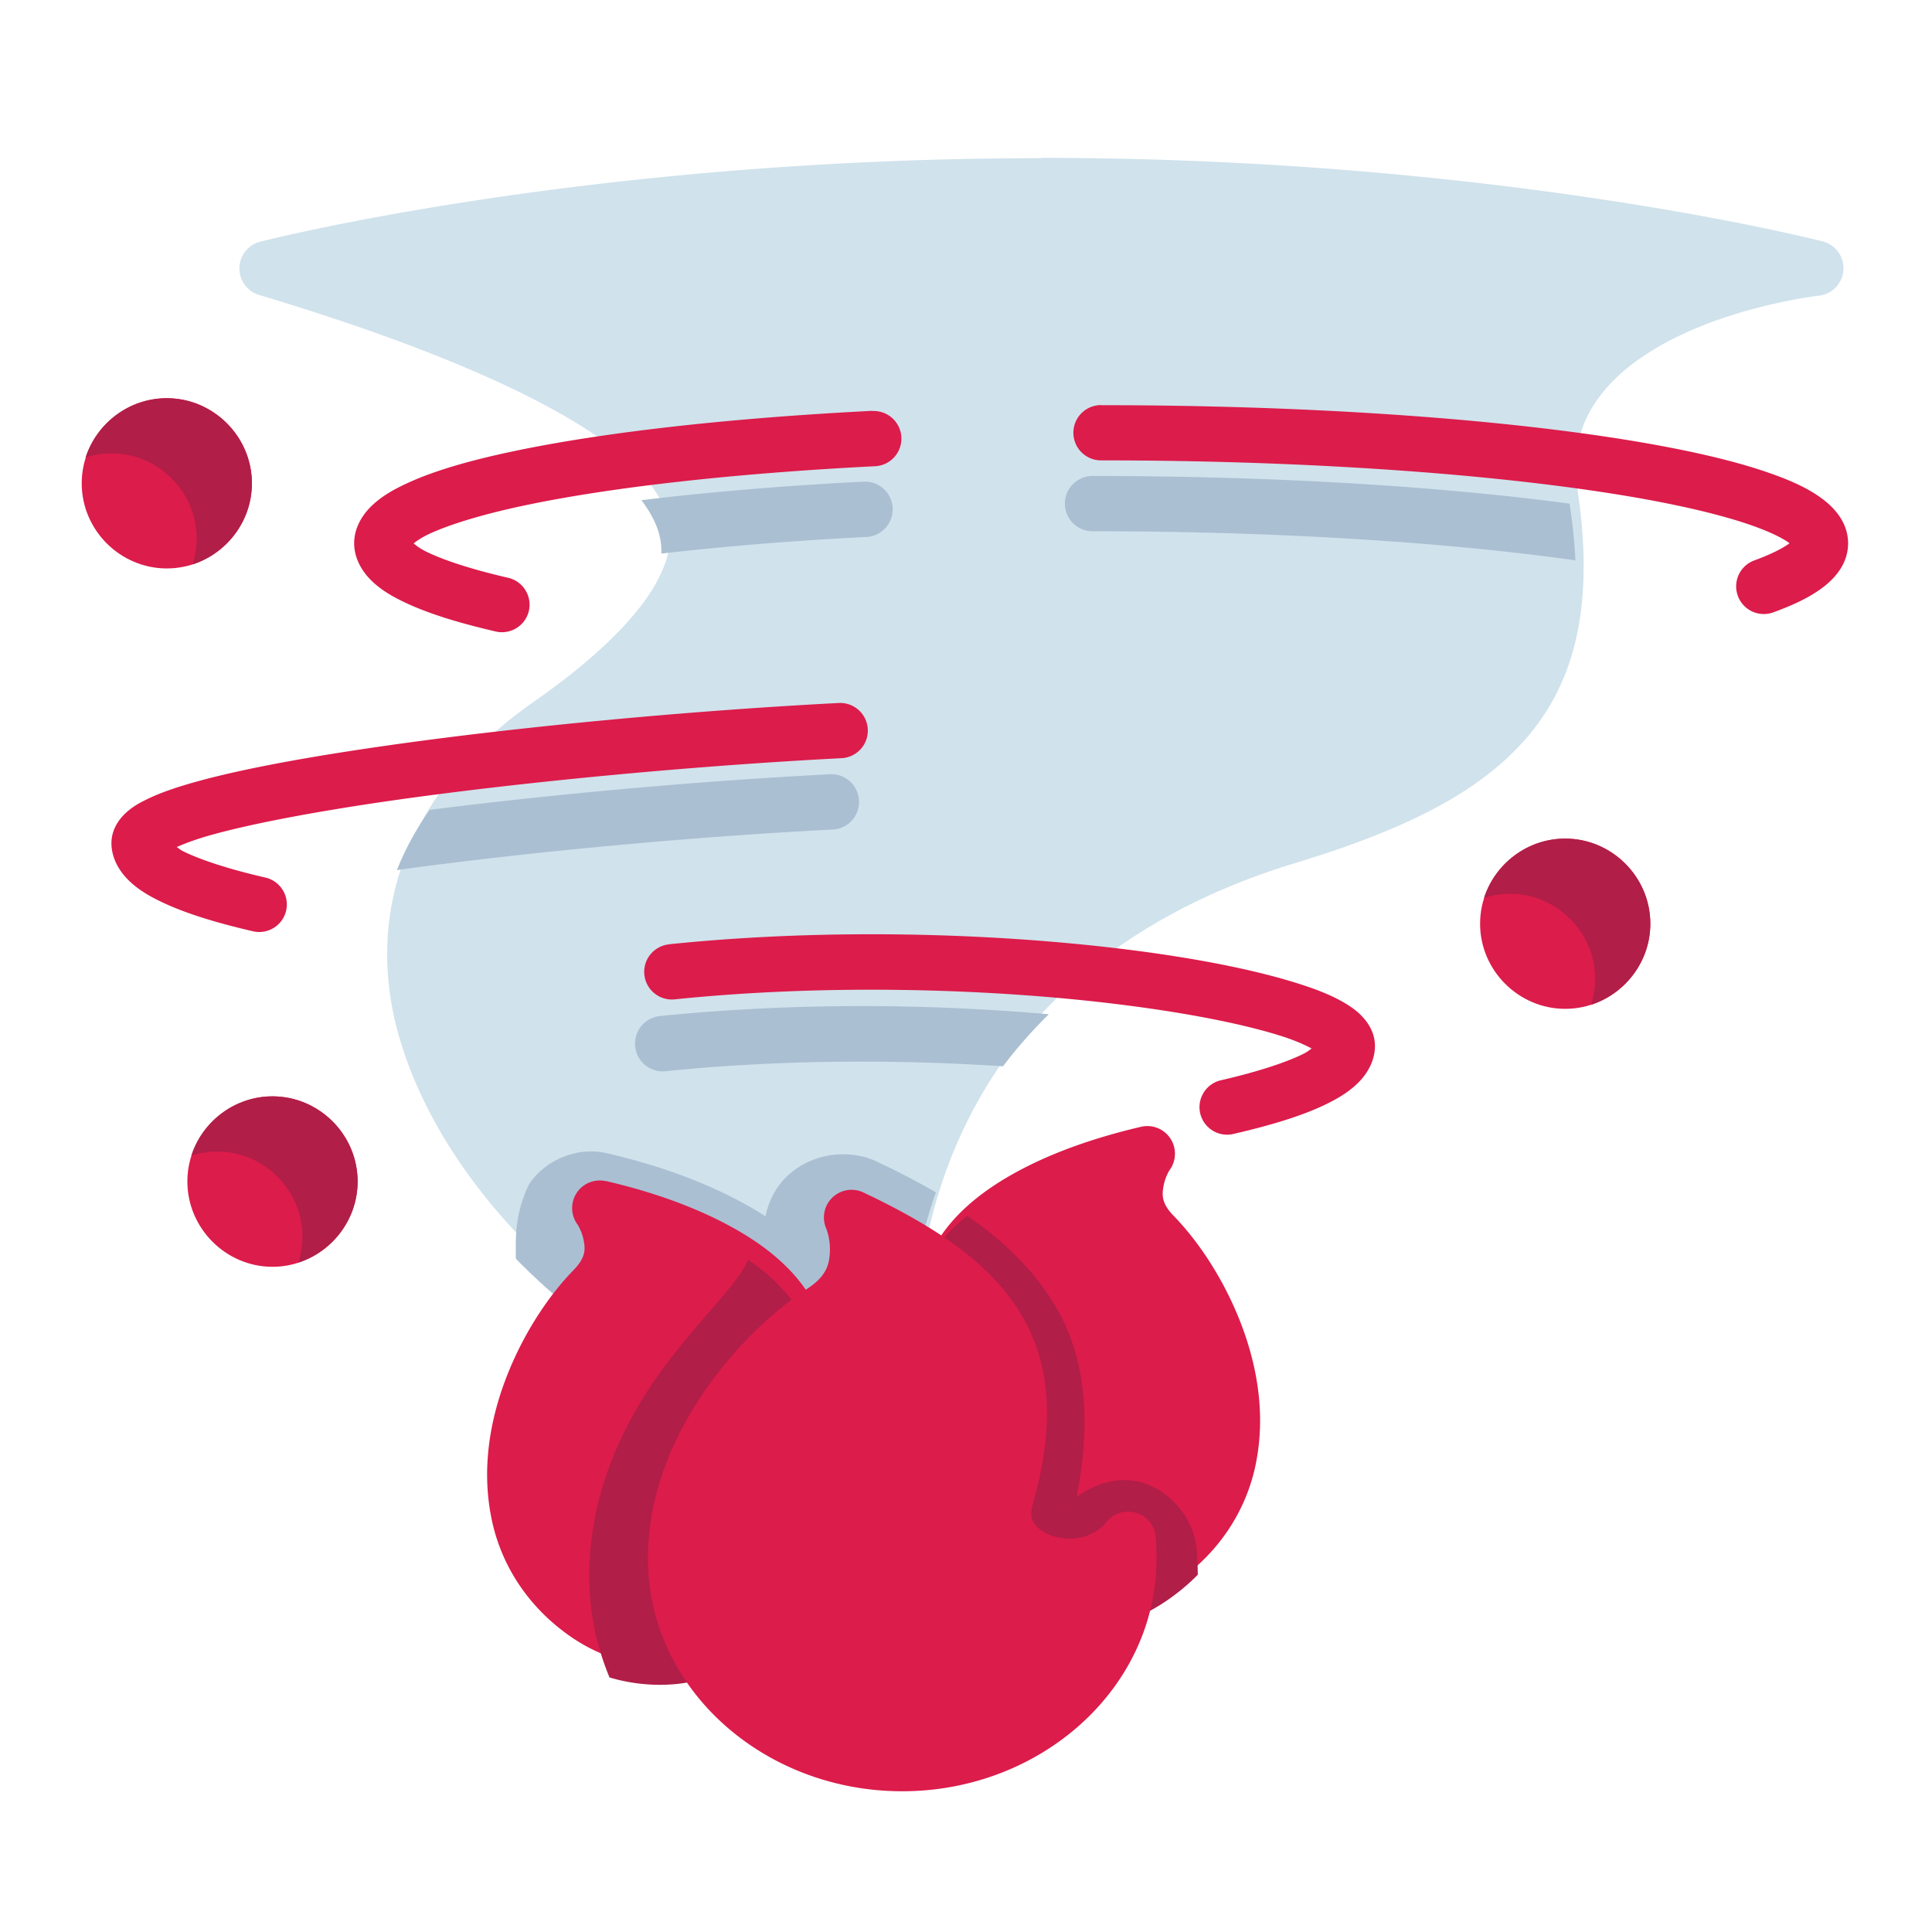 <?xml version="1.0" encoding="UTF-8" standalone="no"?>
<svg
   inkscape:export-ydpi="576"
   inkscape:export-xdpi="576"
   inkscape:export-filename="/media/taufikramadhan/Data/Tr Design Studio/Project Design/TR Creative Design/Icon Design/Project Hiring/Icon Icons/008 - Weather And Season/Send/3 - Flat/24 - Bon Fire.png"
   width="64pt"
   height="64pt"
   viewBox="0 0 22.578 22.578"
   version="1.1"
   id="svg831"
   inkscape:version="1.1.1 (1:1.1+202109281943+c3084ef5ed)"
   sodipodi:docname="25 - Tornado Fire.svg"
   xmlns:inkscape="http://www.inkscape.org/namespaces/inkscape"
   xmlns:sodipodi="http://sodipodi.sourceforge.net/DTD/sodipodi-0.dtd"
   xmlns="http://www.w3.org/2000/svg"
   xmlns:svg="http://www.w3.org/2000/svg"
   xmlns:rdf="http://www.w3.org/1999/02/22-rdf-syntax-ns#"
   xmlns:cc="http://creativecommons.org/ns#"
   xmlns:dc="http://purl.org/dc/elements/1.1/">
  <defs
     id="defs825">
    <pattern
       id="EMFhbasepattern"
       patternUnits="userSpaceOnUse"
       width="6"
       height="6"
       x="0"
       y="0" />
    <pattern
       id="EMFhbasepattern-9"
       patternUnits="userSpaceOnUse"
       width="6"
       height="6"
       x="0"
       y="0" />
    <pattern
       id="EMFhbasepattern-0"
       patternUnits="userSpaceOnUse"
       width="6"
       height="6"
       x="0"
       y="0" />
    <pattern
       id="EMFhbasepattern-7"
       patternUnits="userSpaceOnUse"
       width="6"
       height="6"
       x="0"
       y="0" />
    <pattern
       id="EMFhbasepattern-2"
       patternUnits="userSpaceOnUse"
       width="6"
       height="6"
       x="0"
       y="0" />
    <pattern
       id="EMFhbasepattern-98"
       patternUnits="userSpaceOnUse"
       width="6"
       height="6"
       x="0"
       y="0" />
    <pattern
       id="EMFhbasepattern-6"
       patternUnits="userSpaceOnUse"
       width="6"
       height="6"
       x="0"
       y="0" />
    <pattern
       id="EMFhbasepattern-01"
       patternUnits="userSpaceOnUse"
       width="6"
       height="6"
       x="0"
       y="0" />
    <pattern
       id="EMFhbasepattern-07"
       patternUnits="userSpaceOnUse"
       width="6"
       height="6"
       x="0"
       y="0" />
    <pattern
       id="EMFhbasepattern-8"
       patternUnits="userSpaceOnUse"
       width="6"
       height="6"
       x="0"
       y="0" />
    <pattern
       id="EMFhbasepattern-4"
       patternUnits="userSpaceOnUse"
       width="6"
       height="6"
       x="0"
       y="0" />
    <pattern
       id="EMFhbasepattern-40"
       patternUnits="userSpaceOnUse"
       width="6"
       height="6"
       x="0"
       y="0" />
    <pattern
       id="EMFhbasepattern-08"
       patternUnits="userSpaceOnUse"
       width="6"
       height="6"
       x="0"
       y="0" />
    <pattern
       id="EMFhbasepattern-04"
       patternUnits="userSpaceOnUse"
       width="6"
       height="6"
       x="0"
       y="0" />
    <pattern
       id="EMFhbasepattern-014"
       patternUnits="userSpaceOnUse"
       width="6"
       height="6"
       x="0"
       y="0" />
    <pattern
       id="EMFhbasepattern-27"
       patternUnits="userSpaceOnUse"
       width="6"
       height="6"
       x="0"
       y="0" />
    <pattern
       id="EMFhbasepattern-09"
       patternUnits="userSpaceOnUse"
       width="6"
       height="6"
       x="0"
       y="0" />
    <pattern
       id="EMFhbasepattern-5"
       patternUnits="userSpaceOnUse"
       width="6"
       height="6"
       x="0"
       y="0" />
    <pattern
       id="EMFhbasepattern-018"
       patternUnits="userSpaceOnUse"
       width="6"
       height="6"
       x="0"
       y="0" />
  </defs>
  <sodipodi:namedview
     id="base"
     pagecolor="#ffffff"
     bordercolor="#666666"
     borderopacity="1.0"
     inkscape:pageopacity="0.0"
     inkscape:pageshadow="2"
     inkscape:zoom="6.28125"
     inkscape:cx="42.348259"
     inkscape:cy="42.666667"
     inkscape:document-units="pt"
     inkscape:current-layer="layer1"
     showgrid="false"
     units="pt"
     inkscape:window-width="1366"
     inkscape:window-height="705"
     inkscape:window-x="0"
     inkscape:window-y="31"
     inkscape:window-maximized="1"
     inkscape:pagecheckerboard="true"
     inkscape:showpageshadow="false"
     inkscape:object-paths="true"
     inkscape:snap-intersection-paths="true"
     inkscape:snap-smooth-nodes="true"
     inkscape:snap-midpoints="true"
     showguides="false"
     inkscape:snap-bbox="true"
     inkscape:bbox-nodes="true"
     inkscape:snap-nodes="false"
     inkscape:snap-global="true"
     inkscape:document-rotation="0">
    <inkscape:grid
       type="xygrid"
       id="grid1378" />
    <sodipodi:guide
       position="0.97,21.608"
       orientation="78,0"
       id="guide1380"
       inkscape:locked="false" />
    <sodipodi:guide
       position="0.97,0.97"
       orientation="0,78"
       id="guide1382"
       inkscape:locked="false" />
    <sodipodi:guide
       position="21.608,0.97"
       orientation="-78,0"
       id="guide1384"
       inkscape:locked="false" />
    <sodipodi:guide
       position="21.608,21.608"
       orientation="0,-78"
       id="guide1386"
       inkscape:locked="false" />
  </sodipodi:namedview>
  <g
     inkscape:label="Icon"
     inkscape:groupmode="layer"
     id="layer1"
     transform="translate(0,-274.422)">
    <g
       id="g439935"
       transform="matrix(1.219,0,0,1.219,75.32,-177.457)"
       style="stroke-width:0.821"
       inkscape:export-filename="/media/taufikramadhan/Data/Tr Design Studio/Project Design/TR Creative Design/Icon Design/Project Hiring/Icon Icons/008 - Weather And Season/Send/3 - Flat/25 - Tornado Fire.png"
       inkscape:export-xdpi="576"
       inkscape:export-ydpi="576">
      <path
         style="color:#000000;fill:#d0e2ec;stroke-width:0.821;stroke-linecap:round;stroke-linejoin:round;-inkscape-stroke:none"
         d="m -51.805,372.213 c -4.391,0 -7.49,0.801 -7.49,0.801 a 0.265,0.265 0 0 0 -0.01,0.51 c 2.008,0.601 3.334,1.244 3.76,1.826 0.213,0.291 0.242,0.526 0.086,0.859 -0.156,0.333 -0.546,0.75 -1.209,1.213 -1.324,0.925 -1.595,2.136 -1.301,3.188 0.294,1.052 1.083,1.961 1.809,2.523 a 0.265,0.265 0 0 0 0.037,0.025 l 2.441,1.312 a 0.265,0.265 0 0 0 0.383,-0.174 l 0.379,-1.639 a 0.265,0.265 0 0 0 0.002,-0.008 c 0.289,-1.493 1.276,-2.988 3.551,-3.68 1.059,-0.322 1.812,-0.69 2.271,-1.268 0.46,-0.578 0.575,-1.334 0.432,-2.303 -0.059,-0.399 0.04,-0.682 0.229,-0.924 0.188,-0.242 0.48,-0.437 0.791,-0.58 0.622,-0.287 1.293,-0.363 1.293,-0.363 a 0.265,0.265 0 0 0 0.037,-0.52 c 0,0 -3.1,-0.801 -7.49,-0.801 z"
         id="path410864" />
      <path
         style="color:#000000;fill:#dc1c4b;stroke-width:0.821;stroke-linecap:round;stroke-linejoin:round;-inkscape-stroke:none"
         d="m -53.424,374.635 c -1.38,0.07 -2.571,0.205 -3.43,0.385 -0.43,0.09 -0.775,0.19 -1.035,0.311 -0.13,0.06 -0.24,0.124 -0.332,0.211 -0.091,0.086 -0.172,0.212 -0.172,0.363 -1.03e-4,0.141 0.072,0.262 0.154,0.346 0.082,0.084 0.18,0.146 0.295,0.203 0.23,0.115 0.534,0.21 0.91,0.297 a 0.265,0.265 0 0 0 0.316,-0.199 0.265,0.265 0 0 0 -0.197,-0.316 c -0.353,-0.081 -0.629,-0.172 -0.793,-0.254 -0.061,-0.031 -0.088,-0.054 -0.115,-0.076 0.033,-0.026 0.076,-0.057 0.156,-0.094 0.196,-0.09 0.515,-0.188 0.922,-0.273 0.814,-0.171 1.984,-0.304 3.346,-0.373 a 0.265,0.265 0 0 0 0.252,-0.277 0.265,0.265 0 0 0 -0.277,-0.252 z"
         id="path410930" />
      <path
         style="color:#000000;fill:#dc1c4b;stroke-width:0.821;stroke-linecap:round;stroke-linejoin:round;-inkscape-stroke:none"
         d="m -51.232,374.58 a 0.265,0.265 0 0 0 -0.266,0.266 0.265,0.265 0 0 0 0.266,0.264 c 1.894,0 3.608,0.12 4.836,0.309 0.614,0.094 1.108,0.208 1.428,0.324 0.16,0.058 0.277,0.117 0.334,0.16 0.057,0.043 0.033,0.045 0.033,0.002 -2.4e-5,-0.043 0.022,-0.041 -0.035,0.002 -0.057,0.043 -0.174,0.104 -0.334,0.162 a 0.265,0.265 0 0 0 -0.158,0.34 0.265,0.265 0 0 0 0.34,0.158 c 0.189,-0.069 0.344,-0.141 0.471,-0.236 0.127,-0.095 0.246,-0.236 0.246,-0.426 -1.83e-4,-0.189 -0.118,-0.329 -0.244,-0.424 -0.126,-0.095 -0.282,-0.168 -0.471,-0.236 -0.378,-0.137 -0.893,-0.252 -1.527,-0.35 -1.268,-0.195 -3.002,-0.314 -4.918,-0.314 z"
         id="path50394" />
      <path
         style="color:#000000;fill:#dc1c4b;stroke-width:0.821;stroke-linecap:round;stroke-linejoin:round;-inkscape-stroke:none"
         d="m -53.748,377.436 c -1.38,0.071 -3.064,0.224 -4.414,0.42 -0.675,0.098 -1.264,0.205 -1.699,0.322 -0.218,0.059 -0.395,0.118 -0.539,0.191 -0.072,0.036 -0.135,0.074 -0.195,0.133 -0.06,0.059 -0.125,0.155 -0.125,0.277 -8.6e-5,0.141 0.072,0.262 0.154,0.346 0.082,0.084 0.18,0.146 0.295,0.203 0.23,0.115 0.534,0.21 0.91,0.297 a 0.265,0.265 0 0 0 0.316,-0.199 0.265,0.265 0 0 0 -0.197,-0.316 c -0.353,-0.081 -0.629,-0.172 -0.793,-0.254 -0.031,-0.016 -0.036,-0.025 -0.059,-0.039 0.089,-0.039 0.203,-0.082 0.371,-0.127 0.397,-0.107 0.974,-0.214 1.637,-0.311 1.326,-0.192 3.003,-0.344 4.365,-0.414 a 0.265,0.265 0 0 0 0.252,-0.277 0.265,0.265 0 0 0 -0.279,-0.252 z"
         id="path51011" />
      <path
         style="color:#000000;fill:#dc1c4b;stroke-width:0.821;stroke-linecap:round;stroke-linejoin:round;-inkscape-stroke:none"
         d="m -55.375,379.75 a 0.265,0.265 0 0 0 -0.236,0.291 0.265,0.265 0 0 0 0.291,0.236 c 1.531,-0.157 3.135,-0.098 4.344,0.059 0.605,0.078 1.114,0.181 1.453,0.287 0.144,0.045 0.237,0.087 0.309,0.125 -0.026,0.018 -0.036,0.03 -0.078,0.051 -0.164,0.082 -0.44,0.173 -0.793,0.254 a 0.265,0.265 0 0 0 -0.197,0.318 0.265,0.265 0 0 0 0.316,0.197 c 0.376,-0.087 0.68,-0.18 0.91,-0.295 0.115,-0.058 0.212,-0.119 0.295,-0.203 0.082,-0.084 0.154,-0.205 0.154,-0.346 3.71e-4,-0.108 -0.049,-0.198 -0.102,-0.26 -0.052,-0.062 -0.111,-0.105 -0.176,-0.145 -0.13,-0.079 -0.288,-0.141 -0.482,-0.201 -0.388,-0.121 -0.916,-0.228 -1.541,-0.309 -1.251,-0.162 -2.885,-0.223 -4.467,-0.06 z"
         id="path51515" />
      <path
         id="path420381"
         style="fill:#aabfd2;fill-opacity:1;stroke-width:3.101;stroke-linecap:round;stroke-linejoin:round"
         d="m -211.803,383.652 c -0.871,0.01 -1.738,0.457 -2.221,1.188 -0.514,1.065 -0.492,1.918 -0.477,2.695 0.737,0.754 1.497,1.429 2.24,2.006 0.044,0.036 0.091,0.068 0.141,0.096 l 9.229,4.961 c 0.58,0.31 1.297,-0.015 1.445,-0.656 l 1.434,-6.193 c 0.003,-0.01 0.005,-0.021 0.008,-0.031 0.168,-0.866 0.397,-1.731 0.697,-2.586 -0.588,-0.341 -1.201,-0.661 -1.836,-0.971 -0.005,-2e-5 -0.009,-2e-5 -0.014,0 l -0.252,-0.125 c -0.532,-0.259 -1.143,-0.337 -1.727,-0.244 -0.584,0.093 -1.139,0.356 -1.564,0.768 -0.402,0.388 -0.661,0.896 -0.773,1.438 -0.348,-0.223 -0.699,-0.424 -1.043,-0.604 -1.689,-0.88 -3.418,-1.382 -4.688,-1.676 -0.197,-0.046 -0.399,-0.067 -0.6,-0.065 z"
         transform="matrix(0.265,0,0,0.265,0,280.067)"
         sodipodi:nodetypes="sccccccccccccsscscss" />
      <path
         style="color:#000000;fill:#dc1c4b;stroke-width:0.821;stroke-linecap:round;stroke-linejoin:round;-inkscape-stroke:none"
         d="m -55.98,382.02 a 0.265,0.265 0 0 0 -0.273,0.414 c 0,0 0.041,0.06 0.059,0.148 0.018,0.089 0.024,0.168 -0.098,0.293 -0.21,0.215 -0.45,0.553 -0.621,0.973 -0.171,0.42 -0.271,0.924 -0.156,1.441 0.096,0.431 0.347,0.794 0.682,1.047 0.635,0.487 1.314,0.314 1.314,0.314 a 0.265,0.265 0 0 0 0.18,-0.172 l 0.99,-2.936 a 0.265,0.265 0 0 0 -0.002,-0.172 c -0.158,-0.447 -0.541,-0.741 -0.938,-0.947 -0.397,-0.207 -0.823,-0.332 -1.137,-0.404 z"
         id="path410888" />
      <path
         id="path412589"
         style="fill:#b11e48;fill-opacity:1;stroke-width:3.101;stroke-linecap:round;stroke-linejoin:round"
         d="m -206.096,387.572 c -0.016,0.034 -0.031,0.068 -0.047,0.102 -0.448,0.927 -1.974,2.304 -3.281,4.178 -1.313,1.882 -2.422,4.329 -2.422,7.16 3e-5,1.302 0.262,2.537 0.732,3.67 1.634,0.491 2.959,0.154 2.959,0.154 a 1,1 0 0 0 0.68,-0.648 l 3.742,-11.096 a 1,1 0 0 0 -0.008,-0.65 c -0.437,-1.233 -1.325,-2.156 -2.355,-2.869 z"
         transform="matrix(0.265,0,0,0.265,0,280.067)" />
      <path
         style="color:#000000;fill:#dc1c4b;fill-opacity:1;stroke-width:0.821;stroke-linecap:round;stroke-linejoin:round;-inkscape-stroke:none"
         d="m -59.176,381.207 c -0.448,1e-5 -0.816,0.368 -0.816,0.816 -6.9e-5,0.448 0.368,0.818 0.816,0.818 0.448,1e-5 0.816,-0.37 0.816,-0.818 6.8e-5,-0.448 -0.368,-0.816 -0.816,-0.816 z"
         id="path410894" />
      <path
         style="color:#000000;fill:#dc1c4b;fill-opacity:1;stroke-width:0.821;stroke-linecap:round;stroke-linejoin:round;-inkscape-stroke:none"
         d="m -46.783,378.736 c -0.448,-1e-5 -0.816,0.368 -0.816,0.816 1.42e-4,0.448 0.369,0.816 0.816,0.816 0.448,-1e-5 0.816,-0.369 0.816,-0.816 6.9e-5,-0.448 -0.368,-0.816 -0.816,-0.816 z"
         id="path410900" />
      <path
         style="color:#000000;fill:#dc1c4b;fill-opacity:1;stroke-width:0.821;stroke-linecap:round;stroke-linejoin:round;-inkscape-stroke:none"
         d="m -60.189,374.514 c -0.448,-10e-6 -0.816,0.369 -0.816,0.816 -6.9e-5,0.448 0.368,0.816 0.816,0.816 0.448,-10e-6 0.816,-0.368 0.816,-0.816 -1.5e-4,-0.448 -0.369,-0.816 -0.816,-0.816 z"
         id="path410906" />
      <path
         style="color:#000000;fill:#dc1c4b;stroke-width:0.821;stroke-linecap:round;stroke-linejoin:round;-inkscape-stroke:none"
         d="m -50.846,381.498 c -0.313,0.073 -0.74,0.196 -1.137,0.402 -0.397,0.207 -0.781,0.5 -0.939,0.947 a 0.265,0.265 0 0 0 -0.014,0.088 v 3.033 a 0.265,0.265 0 0 0 0.287,0.264 l 1.697,-0.156 a 0.265,0.265 0 0 0 0.068,-0.014 c 0.144,-0.053 0.295,-0.134 0.443,-0.248 0.336,-0.253 0.587,-0.615 0.684,-1.047 0.115,-0.517 0.013,-1.022 -0.158,-1.441 -0.171,-0.42 -0.412,-0.758 -0.621,-0.973 -0.122,-0.125 -0.113,-0.206 -0.096,-0.295 0.018,-0.089 0.059,-0.148 0.059,-0.148 a 0.265,0.265 0 0 0 -0.273,-0.412 z"
         id="path410912" />
      <path
         id="path412748"
         style="color:#000000;fill:#b11e48;fill-opacity:1;stroke-width:3.101;stroke-linecap:round;stroke-linejoin:round;-inkscape-stroke:none"
         d="m -198.176,385.98 c -0.808,0.653 -1.482,1.461 -1.844,2.482 a 1,1 0 0 0 -0.053,0.332 v 11.465 a 1,1 0 0 0 1.086,0.996 l 6.414,-0.59 a 1,1 0 0 0 0.26,-0.053 c 0.543,-0.201 1.113,-0.506 1.676,-0.938 0.286,-0.215 0.554,-0.452 0.805,-0.707 -0.001,-0.295 -0.015,-0.587 -0.037,-0.873 0,-0.003 0,-0.004 0,-0.008 -0.086,-1.109 -0.902,-2.123 -1.965,-2.449 -0.819,-0.251 -1.678,0.017 -2.377,0.508 0.488,-2.54 0.403,-4.95 -0.789,-6.924 -0.8,-1.324 -1.894,-2.359 -3.176,-3.242 z m 3.412,10.516 c 0,0 0.002,0 0.002,0 5.9e-4,0.003 0.018,0.017 0.012,0.014 -0.023,0.026 -0.065,0.03 -0.088,0.059 0.038,-0.048 0.061,-0.065 0.074,-0.072 z"
         transform="matrix(0.265,0,0,0.265,0,280.067)" />
      <path
         style="color:#000000;fill:#dc1c4b;stroke-width:0.821;stroke-linecap:round;stroke-linejoin:round;-inkscape-stroke:none"
         d="m -53.51,382.129 a 0.265,0.265 0 0 0 -0.357,0.346 c 0,0 0.038,0.09 0.035,0.211 -0.003,0.121 -0.026,0.241 -0.217,0.365 -0.296,0.193 -0.665,0.523 -0.973,0.965 -0.308,0.442 -0.555,0.999 -0.555,1.623 3.1e-5,1.245 1.108,2.23 2.438,2.23 1.329,0 2.437,-0.986 2.438,-2.23 0,-0.07 -0.003,-0.139 -0.008,-0.207 a 0.265,0.265 0 0 0 -0.471,-0.145 c -0.073,0.091 -0.2,0.16 -0.352,0.16 -0.131,0 -0.248,-0.049 -0.305,-0.105 -0.057,-0.057 -0.086,-0.106 -0.045,-0.248 0.207,-0.724 0.17,-1.322 -0.119,-1.801 -0.289,-0.479 -0.789,-0.814 -1.439,-1.131 a 0.265,0.265 0 0 0 -0.002,0 z"
         id="path410870" />
      <path
         id="path428979"
         style="color:#000000;fill:#aabfd2;fill-opacity:1;stroke-width:3.101;stroke-linecap:round;stroke-linejoin:round;-inkscape-stroke:none"
         d="m -193.635,359.217 a 1,1 0 0 0 -1.004,1.004 1,1 0 0 0 1.004,0.996 c 6.76,0 12.892,0.407 17.465,1.053 -0.031,-0.624 -0.097,-1.275 -0.197,-1.953 -0.005,-0.033 -0.007,-0.065 -0.012,-0.098 -4.644,-0.624 -10.657,-1.002 -17.256,-1.002 z m -8.281,0.205 c -2.945,0.15 -5.65,0.38 -8.041,0.672 0.008,0.01 0.016,0.021 0.023,0.031 0.488,0.668 0.72,1.258 0.695,1.9 2.216,-0.257 4.712,-0.463 7.418,-0.602 a 1,1 0 0 0 0.951,-1.049 1,1 0 0 0 -1.047,-0.951 z"
         transform="matrix(0.265,0,0,0.265,0,280.067)" />
      <path
         id="path432454"
         style="color:#000000;fill:#aabfd2;fill-opacity:1;stroke-width:3.101;stroke-linecap:round;stroke-linejoin:round;-inkscape-stroke:none"
         d="m -203.143,370.008 c -4.486,0.23 -9.822,0.694 -14.475,1.289 -0.501,0.711 -0.894,1.439 -1.188,2.178 4.89,-0.678 10.86,-1.216 15.766,-1.467 a 1,1 0 0 0 0.953,-1.047 1,1 0 0 0 -1.057,-0.953 z m 1.125,8.387 c -2.384,0.002 -4.844,0.112 -7.273,0.361 a 1,1 0 0 0 -0.893,1.1 1,1 0 0 0 1.1,0.895 c 4.149,-0.426 8.428,-0.427 12.207,-0.178 0.491,-0.652 1.043,-1.281 1.658,-1.883 -2.119,-0.184 -4.413,-0.297 -6.799,-0.295 z"
         transform="matrix(0.265,0,0,0.265,0,280.067)" />
      <path
         id="path436871"
         style="color:#000000;fill:#b11e48;fill-opacity:1;stroke-width:0.821;stroke-linecap:round;stroke-linejoin:round;-inkscape-stroke:none"
         d="m -46.783,378.736 c -0.362,-1e-5 -0.672,0.24 -0.778,0.568 0.078,-0.025 0.162,-0.039 0.249,-0.039 0.448,10e-6 0.817,0.369 0.816,0.816 -2.6e-5,0.086 -0.014,0.17 -0.039,0.248 0.328,-0.106 0.568,-0.416 0.568,-0.777 6.9e-5,-0.448 -0.369,-0.816 -0.816,-0.816 z" />
      <path
         id="path439564"
         style="color:#000000;fill:#b11e48;fill-opacity:1;stroke-width:0.821;stroke-linecap:round;stroke-linejoin:round;-inkscape-stroke:none"
         d="m -59.176,381.207 c -0.362,-1e-5 -0.672,0.24 -0.778,0.568 0.078,-0.025 0.162,-0.039 0.249,-0.039 0.448,10e-6 0.817,0.369 0.816,0.816 -2.6e-5,0.086 -0.014,0.17 -0.039,0.248 0.328,-0.106 0.568,-0.416 0.568,-0.777 6.9e-5,-0.448 -0.369,-0.816 -0.816,-0.816 z" />
      <path
         id="path439566"
         style="color:#000000;fill:#b11e48;fill-opacity:1;stroke-width:0.821;stroke-linecap:round;stroke-linejoin:round;-inkscape-stroke:none"
         d="m -60.19,374.514 c -0.362,-10e-6 -0.672,0.24 -0.778,0.568 0.078,-0.025 0.162,-0.039 0.249,-0.039 0.448,10e-6 0.817,0.369 0.816,0.816 -2.6e-5,0.086 -0.014,0.17 -0.039,0.248 0.328,-0.106 0.568,-0.416 0.568,-0.777 6.9e-5,-0.448 -0.369,-0.816 -0.816,-0.816 z" />
    </g>
  </g>
</svg>
